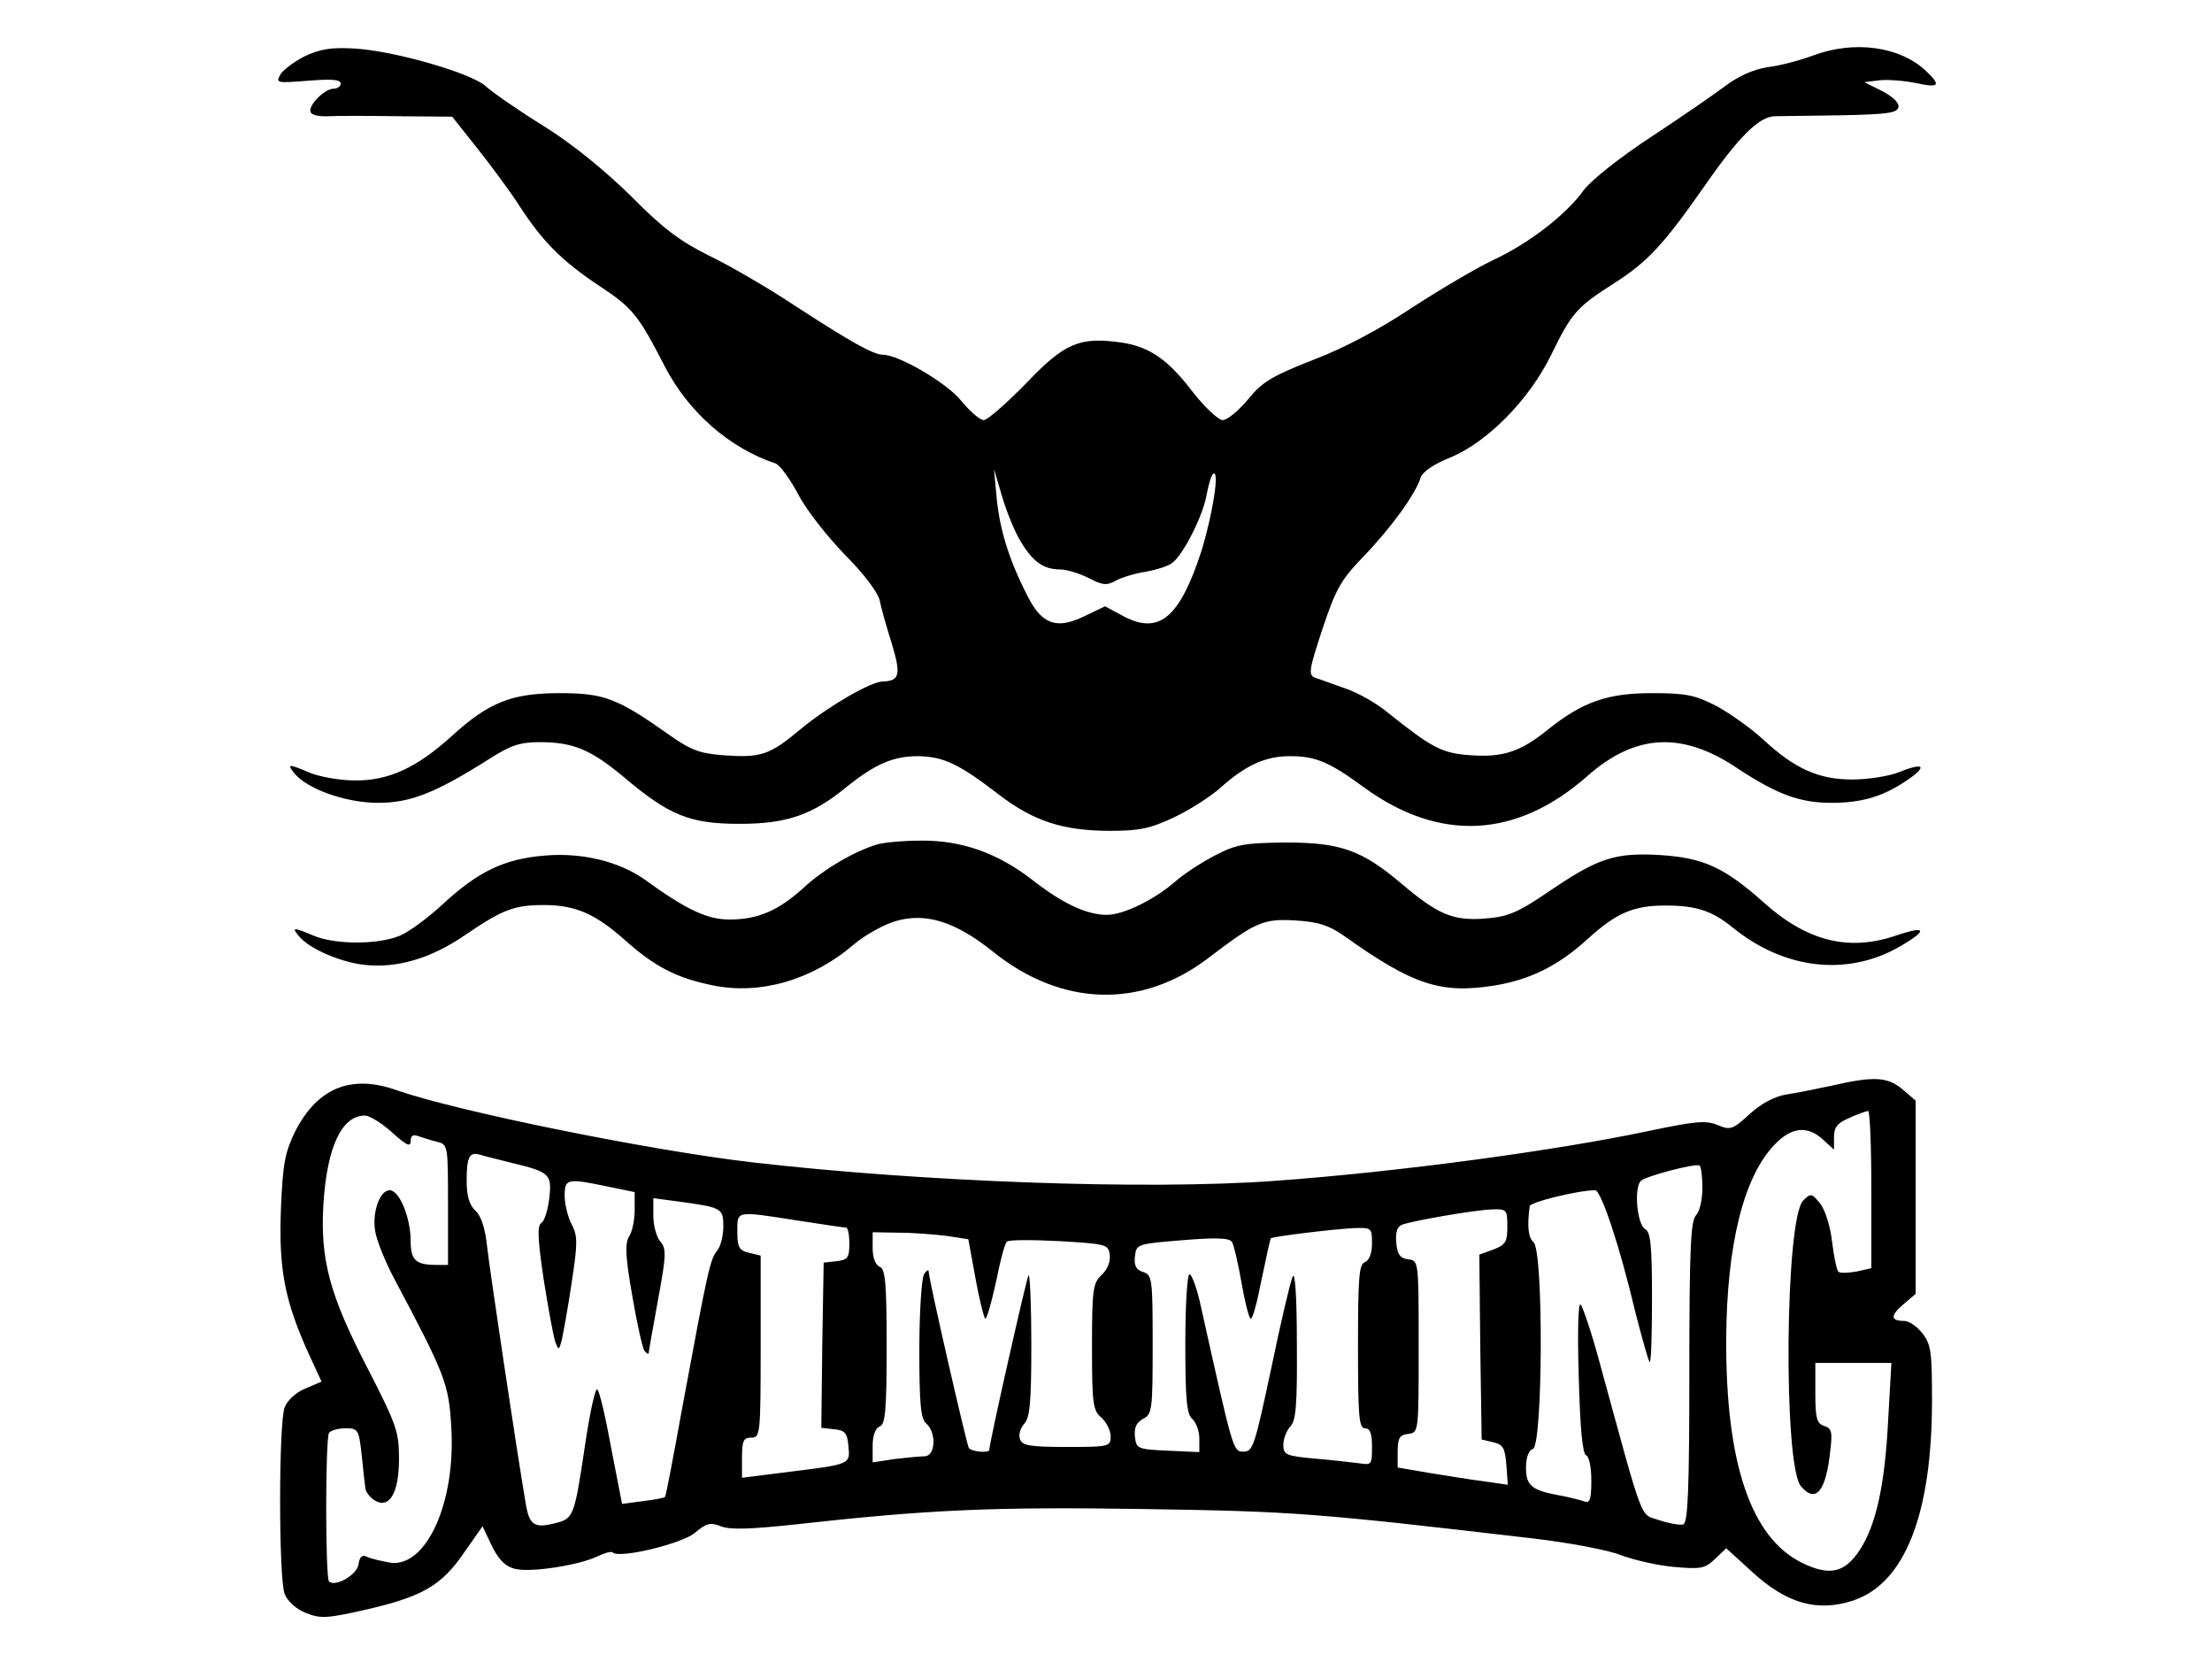 <?xml version="1.0" standalone="no"?>
<!DOCTYPE svg PUBLIC "-//W3C//DTD SVG 20010904//EN"
 "http://www.w3.org/TR/2001/REC-SVG-20010904/DTD/svg10.dtd">
<svg version="1.0" xmlns="http://www.w3.org/2000/svg"
 width="474pt" height="356pt" viewBox="0 0 474 356"
 preserveAspectRatio="xMidYMid meet">
<g transform="translate(0,356) scale(0.1,-0.1)"
fill="#000000" stroke="none">
<path d="M652 3439 c-23 -12 -47 -30 -52 -40 -9 -17 -6 -17 60 -12 49 4 70 3
70 -6 0 -6 -7 -11 -15 -11 -20 0 -57 -38 -49 -51 3 -6 20 -9 38 -8 17 1 84 1
148 0 l117 -1 54 -68 c30 -38 71 -93 90 -123 50 -77 92 -119 172 -172 70 -46
83 -62 139 -171 51 -99 139 -176 238 -209 9 -3 31 -33 49 -67 17 -33 63 -91
100 -129 40 -40 70 -80 74 -97 3 -16 15 -58 26 -93 20 -66 17 -80 -19 -81 -26
0 -118 -54 -175 -101 -68 -57 -86 -63 -168 -57 -50 4 -69 11 -117 45 -109 77
-138 88 -232 88 -103 0 -152 -19 -232 -92 -75 -68 -136 -96 -208 -95 -32 0
-75 8 -95 16 -47 20 -51 20 -34 -1 28 -34 111 -63 179 -63 70 0 123 21 240 95
44 28 64 35 106 35 73 0 110 -16 181 -75 97 -82 141 -100 248 -100 101 0 156
19 229 79 61 49 100 66 153 66 55 -1 87 -16 173 -82 74 -57 138 -78 239 -78
63 0 86 5 137 29 34 16 79 45 100 64 54 48 96 67 148 67 55 0 84 -12 159 -67
162 -118 327 -109 478 24 103 91 203 97 322 17 85 -56 134 -74 201 -74 65 0
109 13 159 46 48 32 42 42 -13 20 -22 -9 -67 -16 -101 -16 -72 0 -123 23 -190
85 -26 24 -71 56 -100 72 -47 24 -65 28 -139 28 -96 0 -149 -19 -223 -78 -59
-48 -97 -60 -166 -55 -61 4 -83 16 -178 92 -23 19 -63 42 -90 51 -26 9 -55 20
-65 23 -15 6 -13 17 16 105 29 87 40 105 88 155 58 60 111 133 122 168 4 13
27 29 64 44 80 33 170 125 216 220 44 90 55 102 133 152 74 47 107 83 196 210
73 105 116 148 150 149 12 0 76 1 142 2 99 2 120 5 123 17 2 10 -12 23 -35 35
l-38 19 33 4 c18 2 53 -1 78 -6 50 -11 54 -5 21 26 -56 53 -154 66 -242 33
-27 -10 -71 -22 -98 -25 -30 -5 -62 -19 -91 -41 -24 -18 -95 -67 -159 -109
-67 -44 -127 -92 -143 -113 -38 -53 -117 -114 -194 -150 -36 -17 -114 -63
-174 -102 -69 -46 -146 -87 -212 -112 -89 -35 -109 -47 -140 -85 -20 -24 -44
-44 -54 -44 -9 0 -38 27 -64 60 -53 70 -93 97 -152 106 -90 13 -122 0 -205
-87 -42 -43 -83 -79 -91 -79 -8 0 -29 18 -48 41 -30 38 -134 99 -168 99 -20 0
-67 26 -187 104 -60 40 -145 89 -187 109 -60 30 -97 57 -165 126 -56 55 -124
111 -188 151 -55 34 -111 73 -125 86 -32 28 -195 75 -280 80 -51 3 -74 -1
-108 -17z m1537 -1042 c25 -41 48 -57 83 -57 13 0 40 -8 60 -18 31 -16 39 -17
59 -6 13 7 42 16 64 19 22 4 48 12 57 19 24 18 67 103 74 148 4 21 10 41 14
43 14 9 -2 -90 -26 -167 -46 -141 -90 -178 -165 -139 l-41 22 -44 -21 c-59
-29 -91 -18 -121 41 -40 77 -60 142 -67 209 l-6 65 18 -61 c10 -33 28 -77 41
-97z"/>
<path d="M1880 1751 c-50 -15 -116 -54 -158 -93 -54 -49 -98 -68 -159 -68 -48
0 -94 22 -182 86 -54 38 -133 58 -214 51 -86 -7 -142 -34 -217 -103 -32 -30
-74 -61 -94 -69 -46 -19 -137 -19 -183 0 -45 19 -49 19 -32 -1 21 -26 87 -55
139 -61 70 -8 143 13 217 64 81 55 105 64 169 64 66 0 109 -18 173 -75 64 -57
110 -81 188 -97 101 -21 213 11 302 87 23 20 63 42 88 50 66 20 130 0 211 -65
147 -118 318 -123 462 -13 101 77 117 84 186 80 49 -3 71 -10 104 -33 149
-106 208 -125 325 -106 76 13 136 43 199 101 60 54 96 70 165 70 65 0 100 -11
145 -48 110 -89 244 -104 355 -41 63 36 60 47 -5 25 -102 -35 -191 -13 -284
70 -85 76 -130 96 -221 102 -97 6 -134 -6 -237 -76 -72 -49 -91 -56 -141 -60
-68 -5 -100 9 -178 75 -85 72 -131 88 -248 88 -89 -1 -106 -4 -152 -28 -29
-15 -67 -40 -85 -56 -45 -39 -111 -71 -146 -71 -43 0 -95 24 -160 75 -75 58
-152 85 -239 84 -38 0 -79 -4 -93 -8z"/>
<path d="M3925 1234 c-33 -7 -77 -16 -98 -19 -24 -4 -53 -19 -78 -42 -36 -33
-41 -35 -69 -23 -25 10 -47 8 -147 -13 -198 -42 -538 -88 -803 -107 -276 -20
-757 -2 -1120 40 -228 27 -633 110 -759 154 -98 35 -170 6 -218 -87 -22 -45
-27 -68 -31 -167 -5 -128 8 -196 58 -307 l29 -63 -35 -15 c-20 -8 -38 -25 -44
-40 -13 -34 -13 -366 0 -400 6 -15 24 -32 44 -40 32 -13 44 -13 128 6 123 28
164 52 212 122 l40 57 20 -42 c15 -30 29 -44 49 -49 33 -9 140 8 178 27 15 7
29 11 32 8 14 -14 149 19 176 42 25 21 33 23 56 14 20 -8 65 -6 159 4 287 32
425 38 748 33 320 -5 362 -8 833 -63 77 -9 162 -25 189 -36 27 -10 78 -22 113
-25 57 -5 66 -4 88 17 l24 23 56 -51 c74 -68 140 -86 216 -61 111 37 169 185
169 429 0 104 -2 120 -21 144 -11 14 -28 26 -38 26 -30 0 -31 11 -3 35 l27 23
0 207 0 207 -28 24 c-32 27 -61 29 -152 8z m85 -223 l0 -168 -31 -7 c-17 -3
-34 -4 -39 -1 -4 2 -10 31 -14 64 -4 35 -15 69 -26 83 -18 22 -20 22 -36 6
-39 -39 -43 -566 -5 -612 32 -38 54 -11 63 76 5 40 3 48 -13 53 -16 5 -19 17
-19 71 l0 64 82 0 81 0 -7 -123 c-7 -139 -26 -225 -61 -278 -32 -49 -65 -56
-124 -27 -109 54 -163 213 -162 478 1 202 37 349 104 418 36 38 71 41 104 10
l23 -21 0 27 c0 21 7 30 33 41 17 8 35 14 40 15 4 0 7 -76 7 -169z m-3170 123
c31 -28 40 -32 40 -19 0 12 5 15 16 11 9 -3 27 -9 40 -12 24 -6 24 -7 24 -135
l0 -129 -24 0 c-45 0 -56 10 -56 51 0 50 -24 109 -45 109 -21 0 -38 -47 -31
-88 3 -19 21 -64 40 -100 110 -207 118 -227 123 -320 10 -160 -53 -300 -130
-290 -17 3 -40 8 -49 12 -12 6 -17 2 -20 -16 -3 -22 -50 -49 -63 -36 -8 8 -8
305 0 318 3 5 19 10 35 10 27 0 29 -2 35 -57 3 -32 7 -64 8 -72 1 -8 10 -19
19 -25 32 -20 53 15 53 88 0 59 -5 73 -67 194 -82 158 -102 233 -95 353 8 122
39 189 89 189 10 0 36 -16 58 -36z m255 -65 c83 -20 88 -24 82 -76 -3 -25 -10
-49 -17 -53 -9 -6 -8 -33 5 -121 10 -63 21 -123 25 -134 7 -19 8 -18 14 5 3
14 13 68 21 122 13 85 13 100 0 125 -8 15 -15 43 -15 61 0 37 5 38 92 20 l58
-12 0 -38 c0 -21 -5 -47 -12 -57 -9 -15 -8 -43 7 -128 10 -59 22 -112 26 -117
5 -6 9 -8 9 -5 0 3 9 54 20 114 18 97 18 110 5 125 -8 9 -15 34 -15 55 l0 38
53 -7 c94 -13 97 -14 97 -54 0 -19 -6 -43 -13 -51 -15 -18 -20 -40 -73 -326
-20 -110 -37 -201 -39 -202 -1 -2 -22 -6 -47 -9 l-45 -6 -23 118 c-12 66 -25
123 -30 127 -4 5 -15 -45 -25 -110 -24 -161 -25 -166 -64 -176 -47 -12 -57 -5
-65 45 -20 118 -76 493 -82 546 -4 40 -13 67 -25 78 -13 12 -19 31 -19 64 0
52 6 63 29 56 9 -3 39 -10 66 -17z m2553 -54 c0 -26 -6 -51 -14 -59 -11 -12
-14 -72 -14 -336 0 -251 -3 -322 -13 -326 -7 -2 -30 2 -51 9 -43 15 -31 -17
-128 337 -17 63 -36 120 -41 125 -5 6 -7 -53 -4 -155 3 -110 8 -165 16 -168 6
-2 11 -25 11 -54 0 -39 -3 -49 -14 -45 -8 3 -32 9 -53 13 -61 11 -73 21 -73
60 0 22 6 37 15 40 21 8 23 425 1 443 -11 9 -14 34 -8 77 2 9 105 34 140 34
13 0 53 -120 87 -264 14 -54 27 -101 30 -104 3 -3 5 58 5 136 0 115 -3 143
-15 149 -17 10 -24 88 -9 103 10 10 116 38 126 33 3 -2 6 -23 6 -48z m-418
-83 c0 -33 -4 -39 -30 -49 l-30 -11 2 -198 3 -198 25 -6 c21 -5 25 -12 28 -49
l3 -42 -48 7 c-26 3 -79 12 -118 18 l-70 12 0 34 c0 29 4 36 23 38 22 3 22 4
22 187 0 183 0 184 -22 187 -18 2 -24 11 -26 36 -2 22 2 34 12 38 24 9 158 32
194 33 31 1 32 -1 32 -37z m-1520 13 c52 -8 98 -15 103 -15 4 0 7 -15 7 -34 0
-30 -3 -35 -27 -38 l-28 -3 -3 -177 -2 -177 27 -3 c23 -2 29 -8 31 -36 4 -39
5 -39 -125 -55 l-103 -13 0 43 c0 36 3 43 20 43 19 0 20 7 20 195 l0 195 -25
6 c-21 5 -25 12 -25 45 0 46 -5 45 130 24z m1230 -49 c0 -21 -6 -36 -15 -40
-13 -4 -15 -34 -15 -181 0 -149 2 -175 15 -175 11 0 15 -11 15 -40 0 -38 -1
-39 -27 -35 -16 2 -58 7 -95 10 -63 6 -68 8 -68 30 0 13 7 30 15 39 12 12 15
45 14 178 0 102 -4 155 -9 143 -5 -11 -26 -100 -46 -197 -35 -164 -39 -178
-59 -178 -23 0 -22 -1 -91 308 -8 39 -20 72 -25 72 -5 0 -9 -65 -9 -149 0
-120 3 -151 15 -161 8 -7 15 -26 15 -42 l0 -29 -67 3 c-65 3 -68 4 -71 30 -2
19 3 30 17 38 20 10 21 19 21 160 0 141 -1 149 -21 155 -15 5 -19 14 -17 33 3
27 5 27 102 35 72 6 101 5 106 -4 4 -6 13 -45 20 -85 7 -41 16 -77 20 -79 4
-2 14 35 23 82 10 48 19 88 20 90 5 4 136 20 180 22 36 1 37 0 37 -33z m-910
16 l45 -7 15 -82 c8 -45 18 -84 21 -88 3 -3 13 32 23 77 9 45 19 85 24 88 4 4
54 4 112 1 101 -6 105 -7 108 -29 2 -15 -5 -32 -17 -43 -19 -18 -21 -31 -21
-154 0 -123 2 -137 20 -152 11 -10 20 -28 20 -40 0 -22 -3 -23 -94 -23 -78 0
-95 3 -100 16 -4 9 0 24 9 34 12 13 15 47 15 170 0 84 -3 151 -6 148 -4 -5
-84 -359 -84 -374 0 -8 -39 -4 -44 4 -5 9 -86 362 -86 378 0 5 -5 2 -10 -6 -5
-8 -10 -81 -10 -161 0 -118 3 -149 15 -159 22 -19 20 -70 -4 -70 -10 0 -39 -3
-65 -6 l-46 -7 0 36 c0 22 6 37 15 41 12 4 15 33 15 171 0 138 -3 167 -15 171
-9 4 -15 19 -15 40 l0 34 58 -1 c31 0 77 -4 102 -7z"/>
</g>
</svg>
